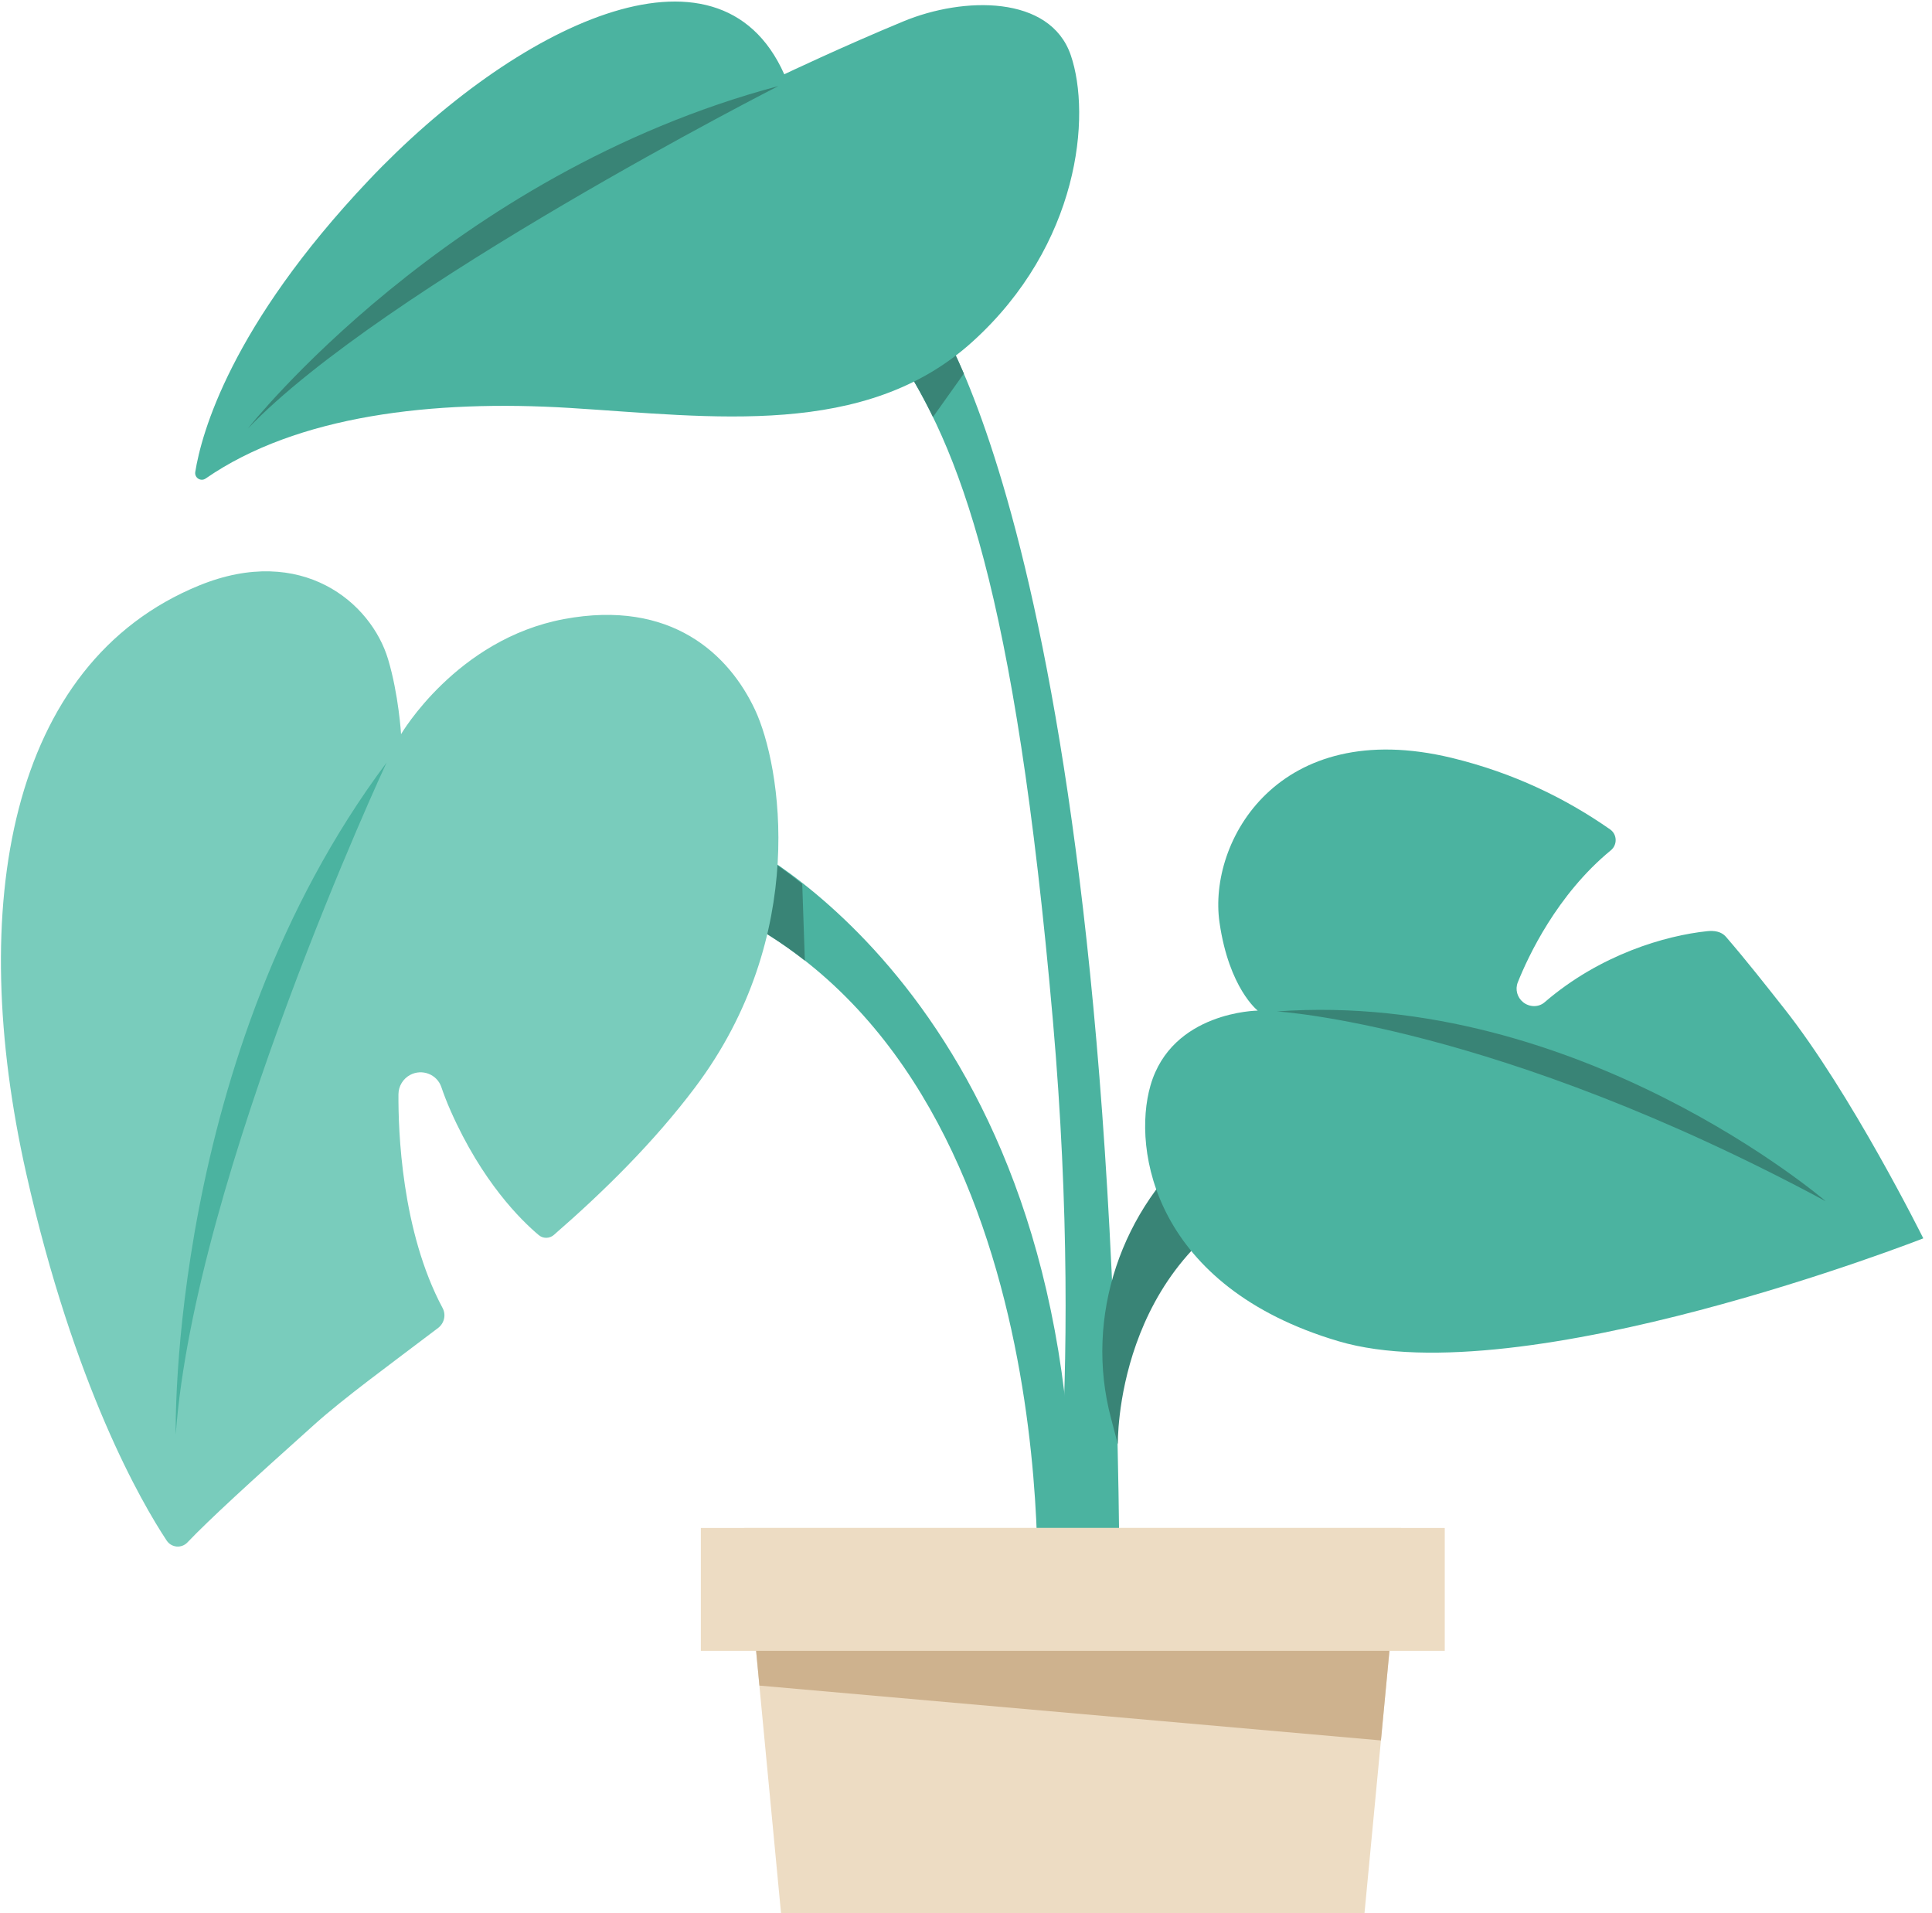 <svg width="203" height="201" viewBox="0 0 203 201" fill="none" xmlns="http://www.w3.org/2000/svg">
<path d="M77.52 88.313C77.52 88.313 112.718 104.847 112.718 161.258L108.949 168.916C108.949 168.916 112.254 111.475 74.738 95.035L77.52 88.313Z" fill="#4BB3A0"/>
<path d="M79.863 89.678L76.661 95.936C79.546 97.361 82.173 99.035 84.568 100.915L84.293 92.863C82.533 91.455 81.014 90.407 79.863 89.678Z" fill="#398476"/>
<path d="M97.711 32.425C97.711 32.425 117.654 58.128 117.654 172.29H109.653C109.653 172.29 114.126 147.145 110.632 107.225C106.648 61.682 100.75 47.019 94.2 37.112" fill="#4BB3A0"/>
<path d="M100.064 36.58L94.406 37.421C95.642 39.31 96.853 41.388 98.029 43.809L101.274 39.25C100.845 38.237 100.433 37.344 100.064 36.58Z" fill="#398476"/>
<path d="M79.34 74.585C76.61 68.756 70.54 62.927 59.251 65.039C47.97 67.151 42.141 77.127 42.141 77.127C42.141 77.127 41.892 72.972 40.776 69.254C38.999 63.314 31.728 57.107 20.937 61.502C0.874 69.692 -3.53 95.326 2.754 123.27C7.785 145.634 14.876 157.859 17.511 161.842C18.009 162.598 19.074 162.692 19.692 162.04C21.941 159.679 26.216 155.756 33.093 149.6C36.183 146.836 40.811 143.471 46.039 139.504C46.674 139.015 46.889 138.139 46.511 137.427C42.167 129.323 41.841 118.703 41.867 114.952C41.875 114.102 42.347 113.329 43.094 112.926C44.348 112.256 45.919 112.857 46.374 114.205C46.623 114.943 46.949 115.793 47.352 116.703C50.649 124.163 54.744 128.189 56.615 129.76C57.07 130.138 57.731 130.13 58.186 129.743C63.501 125.125 68.712 119.974 73.013 114.265C85.049 98.297 82.07 80.415 79.34 74.585Z" fill="#79CCBC"/>
<path d="M82.404 7.804C82.404 7.804 88.577 4.868 94.912 2.249C101.239 -0.378 110.348 -0.532 112.511 5.803C114.675 12.13 113.438 25.72 102.166 35.91C90.894 46.101 74.841 43.783 59.869 42.856C45.532 41.971 31.204 43.628 21.606 50.273C21.099 50.625 20.421 50.196 20.516 49.586C21.16 45.569 24.216 34.288 38.716 18.964C54.031 2.773 75.459 -7.787 82.404 7.804Z" fill="#4BB3A0"/>
<path d="M40.613 80.123C40.613 80.123 20.447 123.434 18.464 150.708C18.464 150.708 17.597 110.908 40.613 80.123Z" fill="#4BB3A0"/>
<path d="M81.787 9.04C81.787 9.04 40.262 30.193 26.054 45.01C26.054 45.01 47.052 18.303 81.787 9.04Z" fill="#398476"/>
<path d="M128.488 118.265C128.488 118.265 127.613 118.798 126.325 119.862C117.817 126.876 113.894 138.363 116.744 149.016L117.457 151.738C117.457 151.738 117.028 132.508 134.172 125.09L128.488 118.265Z" fill="#398476"/>
<path d="M187.406 105.869C185.586 103.568 183.594 101.018 181.345 98.409C180.856 97.85 180.117 97.747 179.379 97.825C175.027 98.28 168.142 100.254 162.295 105.294C161.66 105.843 160.707 105.817 160.046 105.294C159.419 104.796 159.179 103.946 159.479 103.199C160.561 100.486 163.583 93.996 169.249 89.334C169.962 88.751 169.927 87.652 169.172 87.128C164.562 83.909 159.11 81.213 152.526 79.616C134.309 75.221 126.908 88.398 128.136 96.906C129.14 103.851 132.154 106.169 132.154 106.169C132.154 106.169 123.122 106.246 120.882 114.042C118.924 120.849 121.345 135.195 140.644 140.904C159.943 146.613 202.086 130.095 202.086 130.095C202.086 130.095 194.506 114.823 187.406 105.869Z" fill="#4BB3A0"/>
<path d="M134.163 106.255C134.163 106.255 157.231 107.586 191.836 126.198C191.836 126.198 165.97 103.963 134.163 106.255Z" fill="#398476"/>
<path d="M142.928 205.642H82.507L78.215 160.52H147.22L142.928 205.642Z" fill="#EDDCC3"/>
<path d="M146.869 164.169L78.808 166.693L79.795 177.08L145.1 182.841L146.869 164.169Z" fill="#CEB28E"/>
<path d="M151.804 160.52H73.639V173.432H151.804V160.52Z" fill="#EDDCC3"/>
</svg>
